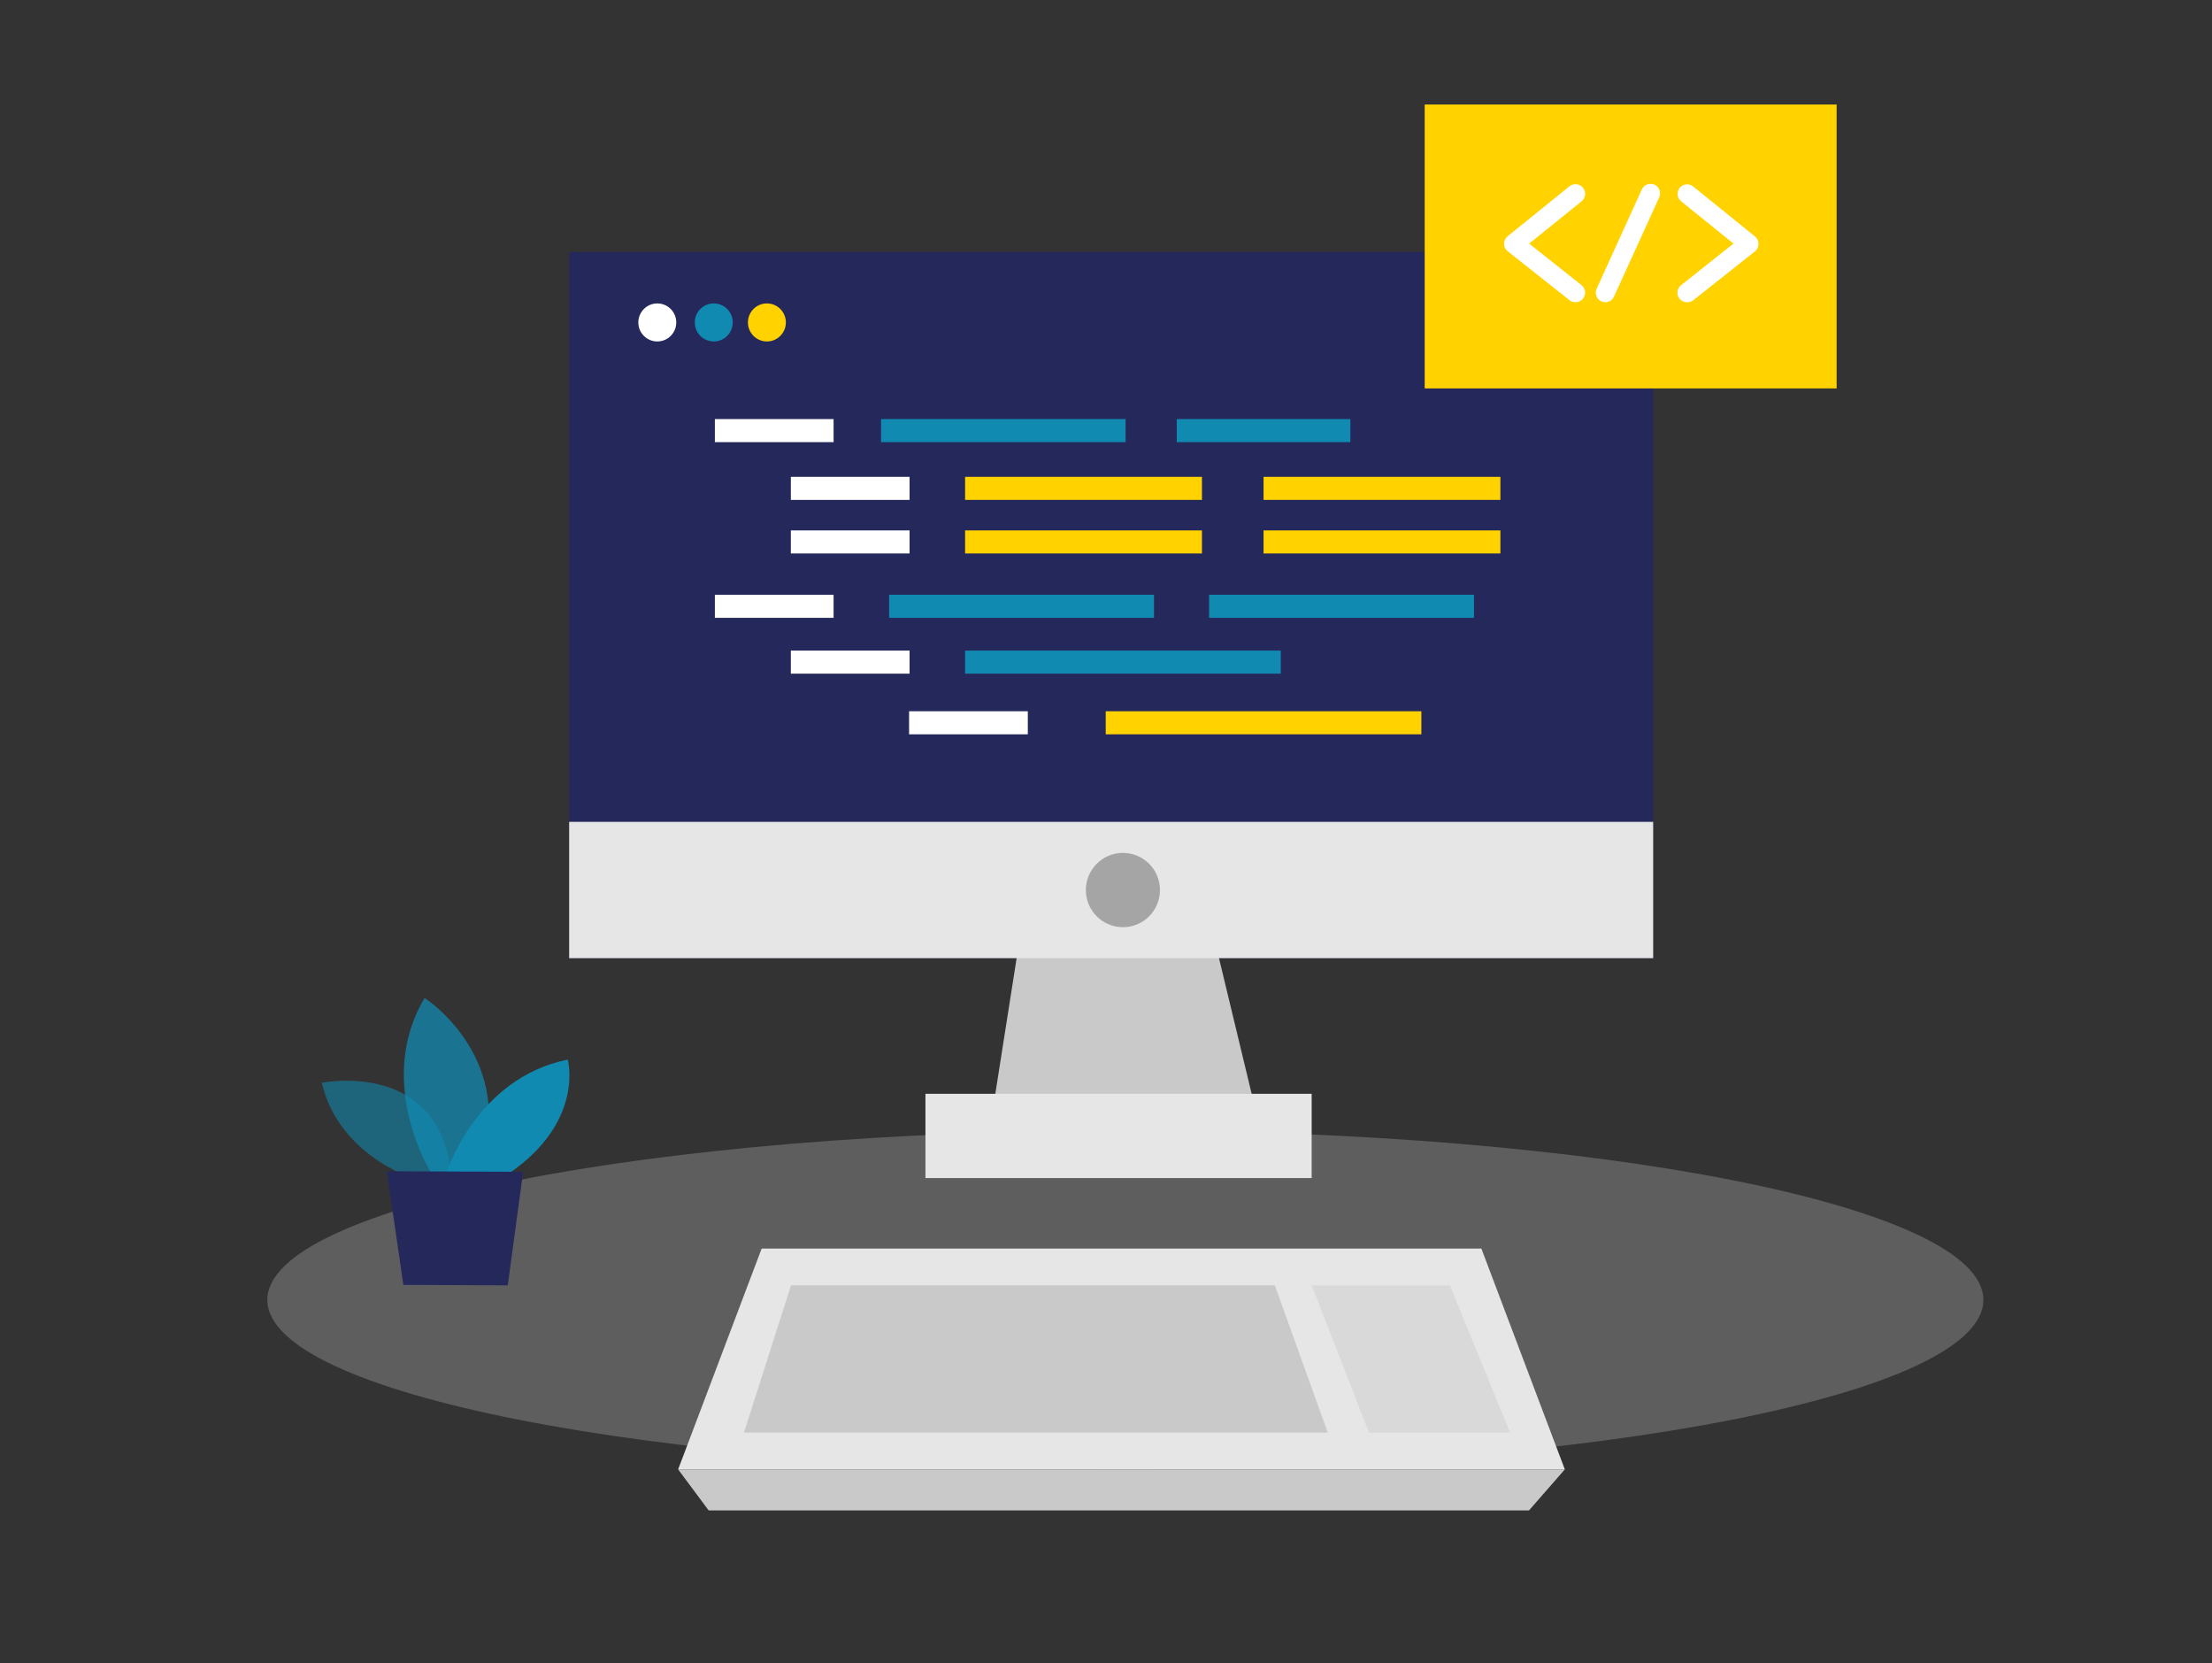 <svg width="588" height="442" viewBox="0 0 588 442" fill="none" xmlns="http://www.w3.org/2000/svg">
<rect x="0" y="0" width="588" height="442" fill="#333333" stroke="none"/>
<g id="html 1">
<g id="laptop">
<path id="Vector" d="M439.456 66.978H151.292V254.636H439.456V66.978Z" fill="#24285B"/>
<path id="Vector_2" d="M273.611 233.199L262.66 302.888H335.66L318.872 233.199H273.611Z" fill="#C9C9C9"/>
<path id="Vector_3" opacity="0.24" d="M299.145 390.478C425.113 390.478 527.23 370.319 527.23 345.452C527.23 320.586 425.113 300.427 299.145 300.427C173.177 300.427 71.06 320.586 71.06 345.452C71.06 370.319 173.177 390.478 299.145 390.478Z" fill="#E6E6E6"/>
<path id="Vector_4" d="M348.669 290.674H246.005V313.069H348.669V290.674Z" fill="#E6E6E6"/>
<path id="Vector_5" d="M174.724 90.743C177.509 90.743 179.766 88.48 179.766 85.689C179.766 82.898 177.509 80.635 174.724 80.635C171.94 80.635 169.682 82.898 169.682 85.689C169.682 88.48 171.94 90.743 174.724 90.743Z" fill="white"/>
<path id="Vector_6" d="M189.733 90.743C192.518 90.743 194.775 88.48 194.775 85.689C194.775 82.898 192.518 80.635 189.733 80.635C186.948 80.635 184.691 82.898 184.691 85.689C184.691 88.48 186.948 90.743 189.733 90.743Z" fill="#118AB2"/>
<path id="Vector_7" d="M203.86 90.743C206.644 90.743 208.902 88.48 208.902 85.689C208.902 82.898 206.644 80.635 203.86 80.635C201.075 80.635 198.818 82.898 198.818 85.689C198.818 88.48 201.075 90.743 203.86 90.743Z" fill="#FFD200"/>
<path id="Vector_8" d="M439.456 218.407H151.292V254.636H439.456V218.407Z" fill="#E6E6E6"/>
<path id="Vector_9" d="M298.498 246.4C303.938 246.4 308.347 241.981 308.347 236.529C308.347 231.077 303.938 226.658 298.498 226.658C293.059 226.658 288.649 231.077 288.649 236.529C288.649 241.981 293.059 246.4 298.498 246.4Z" fill="#A5A5A5"/>
<path id="Vector_10" d="M340.452 172.896H256.544V179.025H340.452V172.896Z" fill="#118AB2"/>
<path id="Vector_11" d="M377.834 189.014H293.927V195.143H377.834V189.014Z" fill="#FFD200"/>
<path id="Vector_12" d="M306.76 158.059H236.347V164.188H306.76V158.059Z" fill="#118AB2"/>
<path id="Vector_13" d="M391.814 158.059H321.401V164.188H391.814V158.059Z" fill="#118AB2"/>
<path id="Vector_14" d="M319.505 140.954H256.544V147.083H319.505V140.954Z" fill="#FFD200"/>
<path id="Vector_15" d="M398.84 140.954H335.88V147.083H398.84V140.954Z" fill="#FFD200"/>
<path id="Vector_16" d="M241.786 172.896H210.225V179.025H241.786V172.896Z" fill="white"/>
<path id="Vector_17" d="M273.214 189.014H241.653V195.143H273.214V189.014Z" fill="white"/>
<path id="Vector_18" d="M221.588 158.059H190.027V164.188H221.588V158.059Z" fill="white"/>
<path id="Vector_19" d="M221.588 111.369H190.027V117.498H221.588V111.369Z" fill="white"/>
<path id="Vector_20" d="M241.786 126.721H210.225V132.85H241.786V126.721Z" fill="white"/>
<path id="Vector_21" d="M319.505 126.721H256.544V132.85H319.505V126.721Z" fill="#FFD200"/>
<path id="Vector_22" d="M398.84 126.721H335.88V132.85H398.84V126.721Z" fill="#FFD200"/>
<path id="Vector_23" d="M241.786 140.954H210.225V147.083H241.786V140.954Z" fill="white"/>
<path id="Vector_24" d="M299.204 111.369H234.2V117.498H299.204V111.369Z" fill="#118AB2"/>
<path id="Vector_25" d="M358.959 111.369H312.801V117.498H358.959V111.369Z" fill="#118AB2"/>
<path id="Vector_26" d="M488.216 27.772H378.716V103.222H488.216V27.772Z" fill="#FFD200"/>
<path id="Vector_27" d="M418.759 80.311C418.188 80.313 417.634 80.121 417.186 79.766L400.766 66.757C400.471 66.516 400.233 66.213 400.07 65.869C399.907 65.525 399.822 65.149 399.822 64.768C399.822 64.387 399.907 64.01 400.07 63.666C400.233 63.322 400.471 63.019 400.766 62.779L417.186 49.519C417.712 49.089 418.387 48.886 419.063 48.955C419.738 49.024 420.359 49.359 420.787 49.887C421.216 50.415 421.419 51.091 421.35 51.768C421.281 52.445 420.946 53.067 420.42 53.497L406.484 64.738L420.405 75.773C420.815 76.103 421.113 76.551 421.259 77.057C421.404 77.563 421.39 78.102 421.217 78.599C421.045 79.096 420.723 79.528 420.296 79.835C419.869 80.141 419.358 80.308 418.832 80.311H418.759Z" fill="white"/>
<path id="Vector_28" d="M448.482 80.311C447.95 80.323 447.428 80.166 446.99 79.863C446.552 79.56 446.221 79.126 446.044 78.623C445.866 78.121 445.851 77.574 446.001 77.063C446.152 76.551 446.459 76.1 446.88 75.773L460.801 64.738L446.88 53.497C446.358 53.073 446.025 52.458 445.954 51.788C445.884 51.118 446.082 50.447 446.505 49.924C446.928 49.4 447.541 49.066 448.21 48.996C448.878 48.926 449.547 49.124 450.07 49.548L466.475 62.808C466.781 63.048 467.029 63.354 467.2 63.703C467.371 64.053 467.46 64.437 467.46 64.827C467.454 65.209 467.364 65.586 467.196 65.93C467.028 66.273 466.787 66.576 466.49 66.816L450.07 79.825C449.612 80.165 449.051 80.337 448.482 80.311Z" fill="white"/>
<path id="Vector_29" d="M426.726 80.311C426.365 80.313 426.008 80.232 425.683 80.076C425.379 79.939 425.106 79.743 424.878 79.5C424.651 79.256 424.474 78.97 424.358 78.658C424.241 78.345 424.188 78.013 424.201 77.68C424.214 77.346 424.293 77.019 424.433 76.716L436.384 50.462C436.51 50.139 436.701 49.845 436.945 49.598C437.188 49.352 437.479 49.158 437.8 49.028C438.121 48.898 438.465 48.835 438.811 48.843C439.157 48.851 439.498 48.93 439.812 49.074C440.127 49.219 440.409 49.426 440.64 49.684C440.872 49.942 441.049 50.244 441.16 50.572C441.272 50.901 441.315 51.249 441.287 51.594C441.26 51.94 441.162 52.277 441 52.583L429.034 78.823C428.832 79.267 428.507 79.642 428.098 79.906C427.689 80.17 427.213 80.311 426.726 80.311Z" fill="white"/>
<path id="Vector_30" d="M393.784 331.809H302.908H293.339H202.463L180.266 390.492H293.339H302.908H415.966L393.784 331.809Z" fill="#E6E6E6"/>
<path id="Vector_31" d="M338.879 341.578H290.854H283.592H210.269L197.759 380.709H283.592H290.854H352.947L338.879 341.578Z" fill="#C9C9C9"/>
<path id="Vector_32" opacity="0.42" d="M348.669 341.578L363.899 380.709H401.428L385.419 341.578H348.669Z" fill="#C9C9C9"/>
<path id="Vector_33" d="M180.266 390.492L188.381 401.395H406.44L415.966 390.492H180.266Z" fill="#C9C9C9"/>
</g>
<g id="flower">
<path id="Vector_34" opacity="0.58" d="M111.999 313.967C111.999 313.967 90.273 308.074 85.539 287.742C85.539 287.742 119.217 280.92 120.173 315.735L111.999 313.967Z" fill="#118AB2"/>
<path id="Vector_35" opacity="0.73" d="M114.66 311.802C114.66 311.802 99.49 287.742 112.852 265.2C112.852 265.2 138.459 281.51 127.081 311.816L114.66 311.802Z" fill="#118AB2"/>
<path id="Vector_36" d="M118.585 311.831C118.585 311.831 126.611 286.416 150.925 281.598C150.925 281.598 155.467 298.1 135.211 311.89L118.585 311.831Z" fill="#118AB2"/>
<path id="Vector_37" d="M102.827 311.256L107.222 341.46L134.975 341.578L139.062 311.404L102.827 311.256Z" fill="#24285B"/>
</g>
</g>
</svg>
